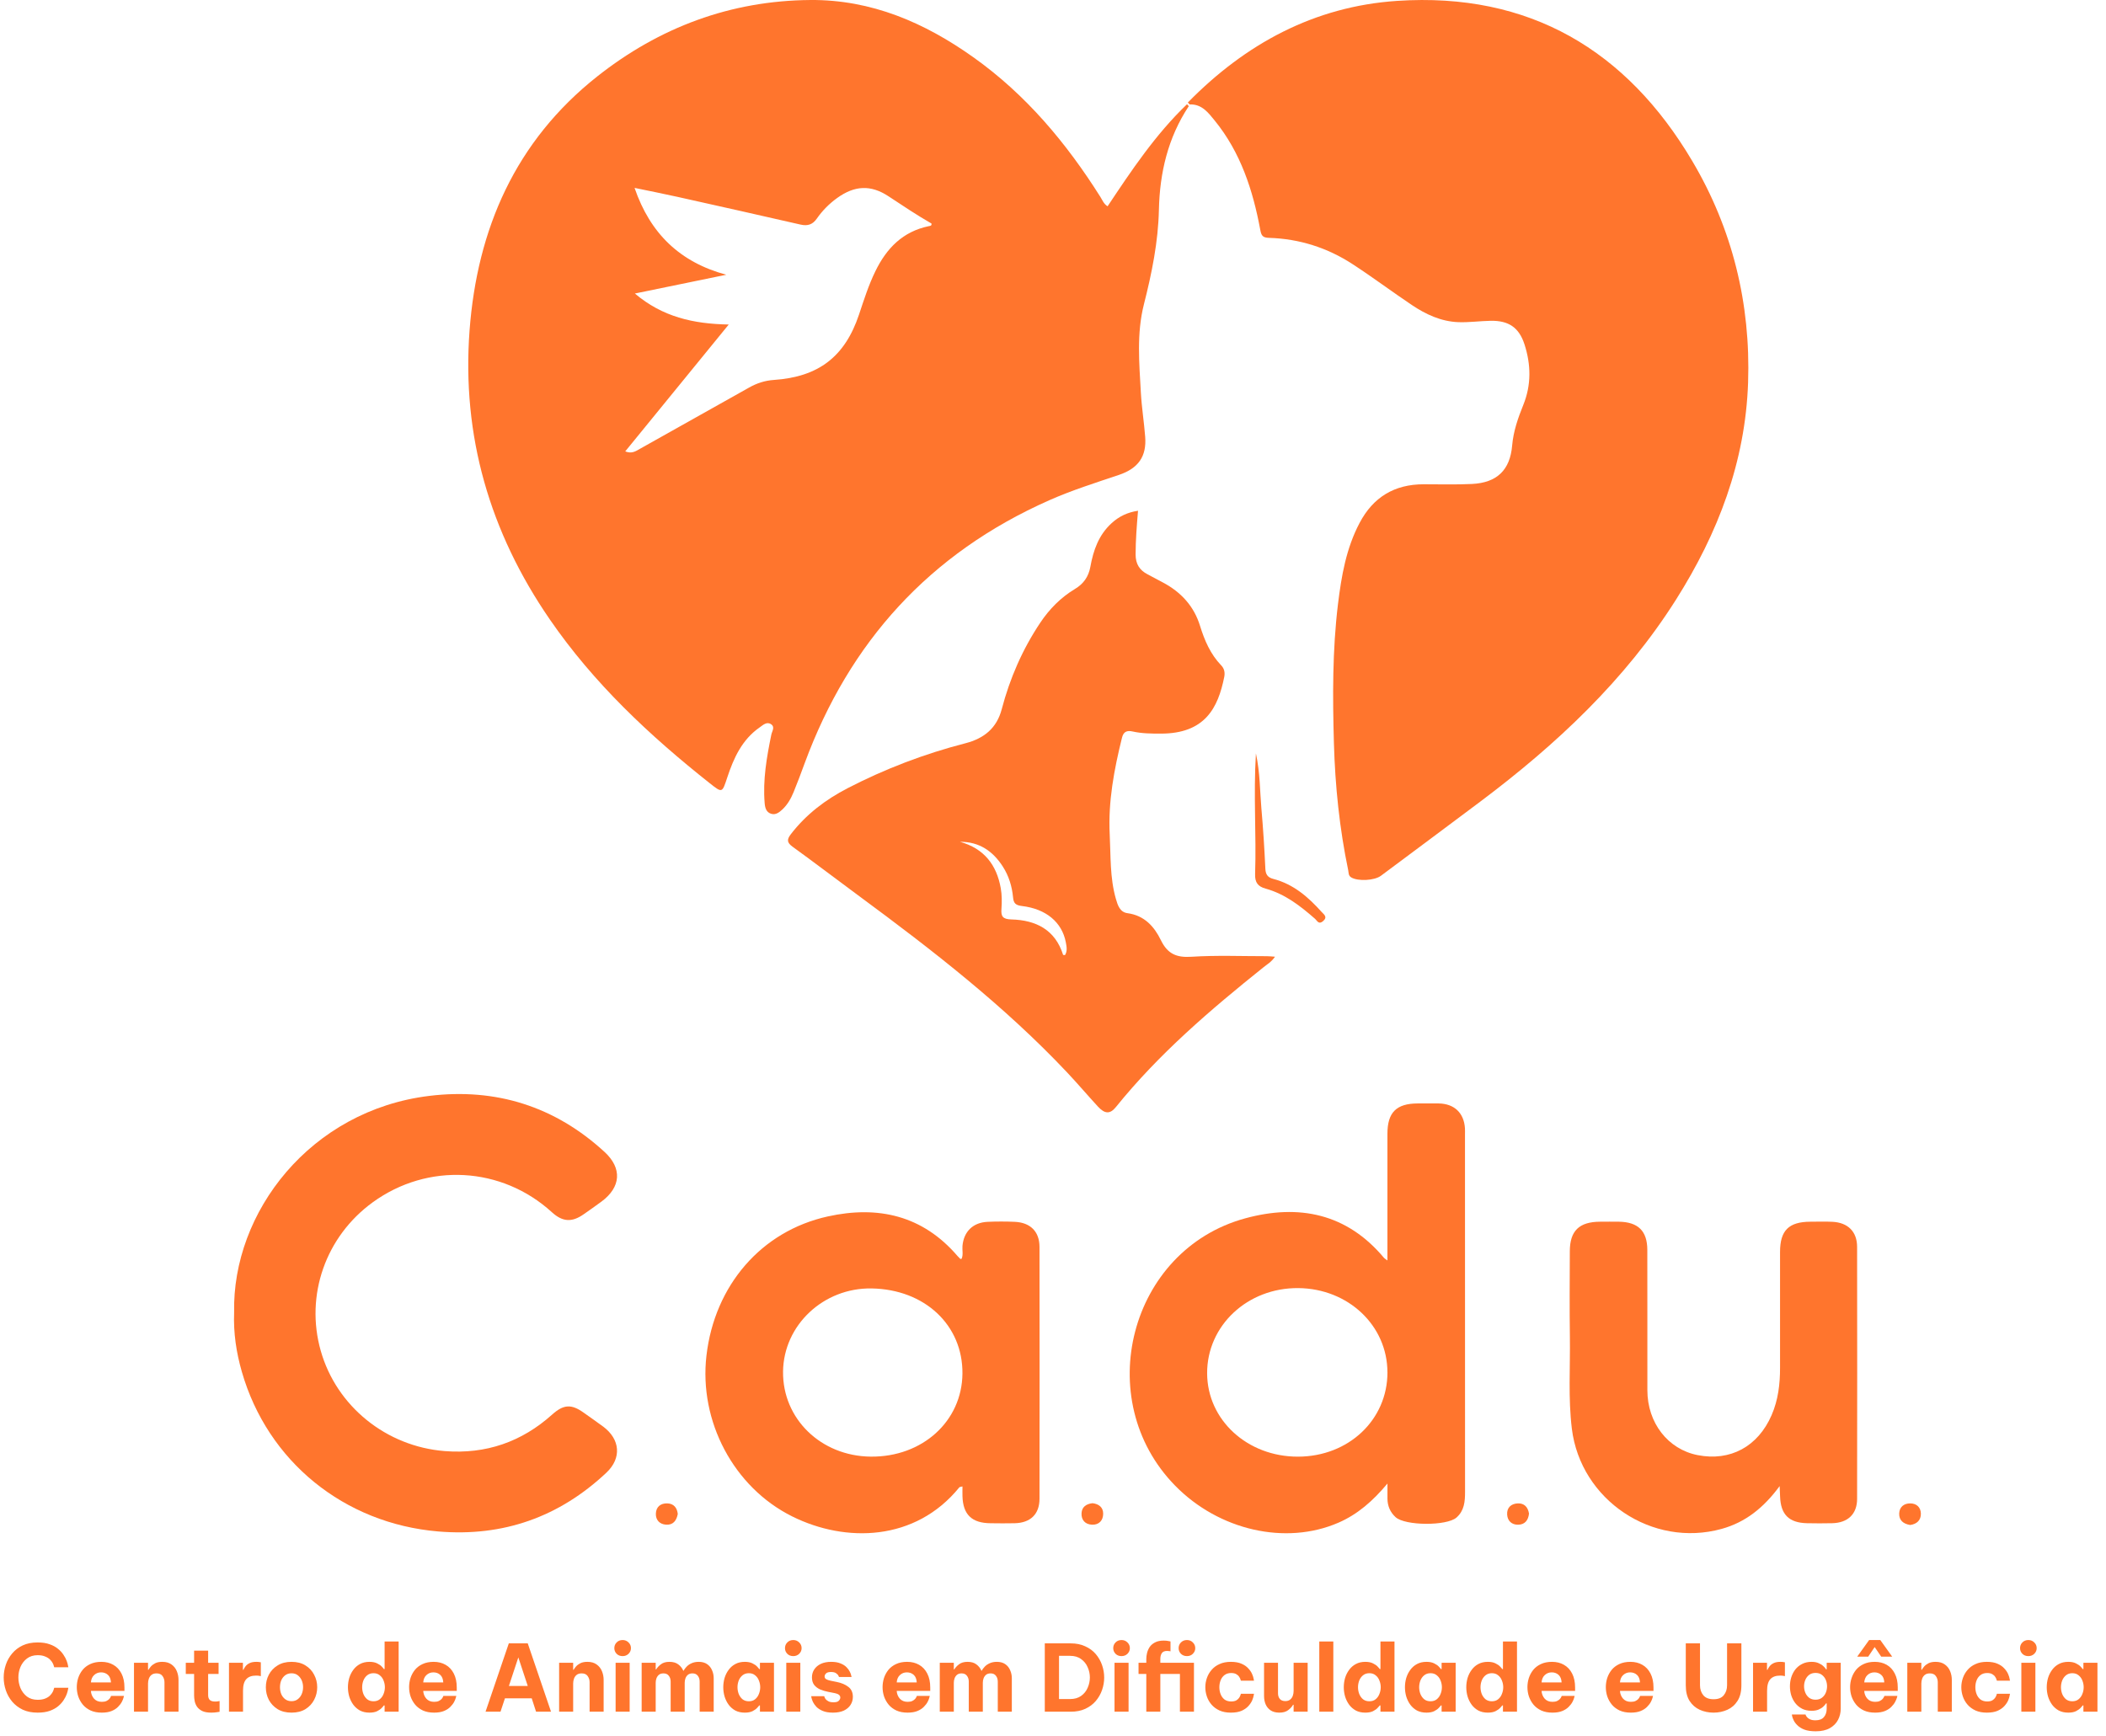 <svg width="342" height="282" viewBox="0 0 342 282" fill="none" xmlns="http://www.w3.org/2000/svg">
<path d="M193.054 17.236C189.666 22.352 188.331 28.058 188.199 34.075C188.082 39.301 187.046 44.377 185.766 49.418C184.562 54.158 185.004 58.969 185.268 63.759C185.4 66.152 185.786 68.534 185.969 70.927C186.218 74.096 184.897 76.058 181.683 77.139C177.884 78.416 174.064 79.622 170.398 81.244C150.936 89.864 137.914 104.301 130.672 123.958C130.093 125.53 129.514 127.102 128.874 128.653C128.447 129.69 127.894 130.676 127.056 131.462C126.553 131.932 125.979 132.388 125.248 132.172C124.425 131.932 124.237 131.186 124.176 130.435C123.861 126.666 124.506 122.982 125.258 119.313C125.375 118.747 125.898 118.081 125.217 117.621C124.511 117.145 123.897 117.766 123.384 118.121C120.494 120.119 119.143 123.122 118.097 126.286C117.269 128.794 117.299 128.819 115.263 127.207C105.446 119.438 96.395 110.938 89.285 100.601C79.524 86.42 74.973 70.767 76.253 53.667C77.487 37.219 83.678 22.932 97.005 12.4C107.056 4.461 118.615 0.096 131.611 0.001C141.535 -0.069 150.159 3.68 158.056 9.292C166.619 15.374 173.181 23.233 178.706 31.998C179.026 32.508 179.235 33.114 179.864 33.504C183.755 27.658 187.65 21.831 192.759 16.93C192.856 17.03 192.957 17.131 193.054 17.231V17.236ZM118.346 52.701C112.596 59.744 107.086 66.502 101.535 73.31C102.627 73.751 103.277 73.255 103.963 72.87C109.864 69.556 115.771 66.257 121.667 62.933C122.916 62.232 124.201 61.807 125.669 61.707C132.927 61.216 137.208 57.932 139.499 51.084C140.296 48.702 141.048 46.314 142.16 44.041C143.973 40.322 146.599 37.599 150.86 36.723C151.022 36.688 151.332 36.703 151.266 36.303C148.904 34.946 146.609 33.414 144.308 31.892C141.408 29.97 138.782 30.12 135.954 32.153C134.664 33.079 133.551 34.205 132.647 35.502C131.987 36.458 131.169 36.743 130.017 36.478C123.358 34.951 116.69 33.459 110.022 31.973C107.756 31.467 105.476 31.021 103.048 30.516C105.593 37.939 110.428 42.595 117.944 44.622C113.099 45.618 108.249 46.609 103.099 47.671C107.594 51.475 112.581 52.601 118.335 52.706L118.346 52.701Z" fill="#FF752D"/>
<path d="M192.901 16.646C202.226 7.135 213.409 1.038 226.893 0.142C248.366 -1.285 264.171 8.176 274.811 26.152C281.343 37.184 284.308 49.323 283.877 62.128C283.445 74.968 279.016 86.571 272.175 97.383C263.882 110.493 252.744 120.915 240.388 130.191C235.019 134.221 229.636 138.22 224.252 142.235C223.191 143.026 220.53 143.151 219.443 142.51C218.95 142.22 219.026 141.759 218.94 141.339C217.523 134.536 216.817 127.648 216.619 120.72C216.406 113.176 216.365 105.628 217.279 98.114C217.838 93.554 218.605 89.054 220.794 84.919C222.988 80.759 226.436 78.647 231.205 78.652C233.816 78.652 236.426 78.727 239.032 78.602C243.125 78.401 245.223 76.319 245.563 72.36C245.761 70.052 246.513 67.885 247.376 65.757C248.696 62.498 248.625 59.2 247.564 55.921C246.68 53.193 244.994 52.051 242.084 52.101C240.327 52.131 238.569 52.387 236.822 52.322C234.024 52.217 231.551 51.065 229.275 49.538C226.045 47.371 222.932 45.038 219.676 42.916C215.573 40.238 211.017 38.781 206.086 38.631C205.05 38.601 204.831 38.271 204.659 37.325C203.465 30.902 201.479 24.76 197.259 19.579C196.248 18.343 195.182 16.876 193.196 16.961C193.099 16.861 192.998 16.761 192.901 16.661V16.646Z" fill="#FF752D"/>
<path d="M184.806 82.961C184.603 85.384 184.42 87.712 184.415 90.049C184.415 91.591 185.045 92.597 186.37 93.283C187.223 93.723 188.066 94.179 188.909 94.634C191.825 96.196 193.897 98.469 194.872 101.627C195.603 104 196.563 106.243 198.325 108.075C198.833 108.6 198.945 109.261 198.808 109.952C197.797 114.983 195.684 119.148 188.503 119.148C186.969 119.148 185.441 119.138 183.937 118.802C183.018 118.597 182.454 118.812 182.205 119.808C180.926 124.974 179.94 130.175 180.21 135.526C180.387 139.02 180.225 142.549 181.21 145.978C181.515 147.045 181.87 148.146 183.099 148.311C185.852 148.681 187.452 150.498 188.513 152.681C189.59 154.899 191.017 155.549 193.475 155.389C197.543 155.124 201.637 155.299 205.72 155.294C206.091 155.294 206.467 155.339 207.051 155.379C206.482 156.225 205.796 156.6 205.207 157.076C196.568 163.989 188.178 171.162 181.215 179.797C180.27 180.968 179.417 180.938 178.28 179.702C176.604 177.88 175.004 175.993 173.308 174.191C163.15 163.413 151.484 154.358 139.58 145.578C135.948 142.9 132.363 140.162 128.706 137.514C127.792 136.853 127.761 136.357 128.411 135.506C130.89 132.273 134.049 129.87 137.655 128.008C143.739 124.864 150.113 122.431 156.756 120.719C159.818 119.928 161.865 118.262 162.678 115.168C163.993 110.167 166.04 105.462 168.93 101.137C170.413 98.919 172.261 97.037 174.572 95.651C175.964 94.815 176.771 93.663 177.066 92.061C177.548 89.388 178.412 86.881 180.535 84.953C181.738 83.862 183.094 83.206 184.816 82.951L184.806 82.961ZM155.898 136.718C159.823 137.809 161.845 140.477 162.515 144.246C162.708 145.333 162.713 146.474 162.632 147.58C162.536 148.817 162.805 149.287 164.237 149.327C168.239 149.432 171.352 150.999 172.637 155.069C172.647 155.109 172.82 155.099 172.947 155.119C173.363 154.448 173.211 153.727 173.079 153.026C172.459 149.793 169.89 147.61 165.948 147.145C164.933 147.024 164.603 146.694 164.516 145.763C164.349 143.966 163.826 142.249 162.84 140.722C161.235 138.229 159.021 136.703 155.908 136.718H155.898Z" fill="#FF752D"/>
<path d="M225.309 204.716V202.929C225.309 196.666 225.309 190.399 225.309 184.137C225.309 180.668 226.761 179.221 230.225 179.211C231.358 179.211 232.495 179.196 233.628 179.211C236.167 179.251 237.742 180.748 237.899 183.256C237.919 183.591 237.904 183.927 237.904 184.262C237.904 203.614 237.904 222.967 237.914 242.314C237.914 243.865 237.797 245.342 236.528 246.463C234.953 247.85 228.188 247.815 226.639 246.408C225.761 245.607 225.329 244.601 225.314 243.425C225.304 242.719 225.314 242.018 225.314 240.942C222.937 243.785 220.464 245.948 217.356 247.299C208.808 251.014 197.96 248.556 190.845 241.298C177.132 227.317 183.424 203.009 202.19 197.878C210.916 195.49 218.722 197.072 224.755 204.295C224.847 204.405 224.989 204.475 225.309 204.711V204.716ZM225.309 222.866C225.294 215.283 218.95 209.286 210.855 209.201C202.602 209.116 195.994 215.288 196.03 223.052C196.06 230.63 202.571 236.597 210.794 236.577C219.006 236.557 225.324 230.59 225.314 222.866H225.309Z" fill="#FF752D"/>
<path d="M38.02 213.195C37.665 196.852 50.428 180.333 69.701 177.985C80.534 176.663 90.128 179.692 98.173 187.085C101.073 189.748 100.839 192.817 97.67 195.155C96.715 195.86 95.745 196.541 94.775 197.217C92.86 198.559 91.347 198.453 89.615 196.872C81.464 189.443 69.473 188.777 60.539 195.26C52.876 200.821 49.529 210.377 52.088 219.387C54.643 228.388 62.713 234.92 72.21 235.671C78.909 236.202 84.719 234.179 89.671 229.734C91.515 228.082 92.784 227.997 94.78 229.429C95.837 230.185 96.908 230.916 97.949 231.692C100.717 233.749 100.981 236.812 98.483 239.17C90.839 246.368 81.713 249.617 71.169 248.726C55.847 247.435 43.444 237.303 39.275 222.796C38.371 219.663 37.893 216.464 38.02 213.195Z" fill="#FF752D"/>
<path d="M156.157 204.44C156.456 203.77 156.238 203.044 156.299 202.348C156.507 200.025 158 198.544 160.377 198.438C161.85 198.373 163.328 198.373 164.801 198.438C167.33 198.554 168.803 200.025 168.808 202.498C168.828 216.139 168.828 229.779 168.808 243.42C168.808 245.928 167.33 247.334 164.77 247.389C163.465 247.42 162.16 247.405 160.855 247.389C157.817 247.369 156.385 245.988 156.299 242.999C156.284 242.499 156.299 242.003 156.299 241.413C156.05 241.483 155.862 241.478 155.786 241.563C148.661 250.348 137.33 250.603 128.64 246.278C119.153 241.558 113.48 230.836 114.724 220.153C116.05 208.76 123.627 199.945 134.425 197.562C142.612 195.755 149.849 197.417 155.481 203.975C155.629 204.145 155.786 204.305 155.949 204.46C155.974 204.485 156.055 204.45 156.157 204.44ZM156.294 223.077C156.36 215.208 150.164 209.401 141.55 209.256C133.739 209.121 127.254 215.208 127.162 222.751C127.071 230.425 133.313 236.487 141.393 236.572C149.783 236.662 156.228 230.826 156.294 223.077Z" fill="#FF752D"/>
<path d="M289.001 241.358C286.401 244.887 283.445 247.239 279.59 248.306C268.321 251.429 256.685 243.625 255.258 232.042C254.649 227.076 255.009 222.101 254.938 217.13C254.872 212.49 254.913 207.849 254.928 203.204C254.938 199.89 256.457 198.433 259.844 198.418C260.865 198.413 261.886 198.403 262.907 198.418C266.005 198.468 267.503 199.915 267.513 202.974C267.533 210.577 267.513 218.181 267.523 225.79C267.523 231.086 270.86 235.381 275.69 236.327C280.997 237.368 285.492 234.93 287.701 229.824C288.768 227.362 289.072 224.774 289.067 222.121C289.057 215.858 289.062 209.596 289.067 203.334C289.067 199.835 290.484 198.433 293.999 198.418C295.192 198.418 296.386 198.373 297.574 198.433C300.093 198.559 301.576 200.035 301.581 202.498C301.602 216.144 301.602 229.784 301.581 243.43C301.581 245.908 300.073 247.33 297.523 247.385C296.162 247.415 294.801 247.415 293.44 247.385C290.489 247.314 289.164 245.963 289.072 243.005C289.062 242.619 289.037 242.229 289.001 241.358Z" fill="#FF752D"/>
<path d="M203.953 122.356C204.643 125.595 204.593 128.438 204.836 131.246C205.126 134.525 205.334 137.814 205.486 141.103C205.532 142.054 205.893 142.514 206.776 142.745C210.042 143.591 212.444 145.683 214.608 148.096C214.979 148.511 215.649 148.912 214.862 149.597C214.141 150.223 213.907 149.532 213.526 149.202C211.144 147.12 208.666 145.187 205.522 144.321C204.273 143.976 203.77 143.325 203.821 141.934C204.039 135.571 203.536 129.204 203.953 122.356Z" fill="#FF752D"/>
<path d="M110.067 245.888C109.859 246.989 109.29 247.71 108.142 247.62C107.116 247.545 106.476 246.864 106.507 245.843C106.537 244.721 107.289 244.121 108.396 244.166C109.447 244.211 109.96 244.917 110.067 245.883V245.888Z" fill="#FF752D"/>
<path d="M177.421 244.136C178.463 244.261 179.153 244.817 179.148 245.848C179.143 246.924 178.488 247.665 177.35 247.625C176.238 247.585 175.578 246.874 175.634 245.768C175.684 244.726 176.421 244.241 177.426 244.136H177.421Z" fill="#FF752D"/>
<path d="M248.3 245.808C248.194 246.859 247.665 247.615 246.528 247.63C245.497 247.645 244.816 247.009 244.75 245.993C244.679 244.862 245.385 244.211 246.487 244.166C247.533 244.126 248.123 244.767 248.295 245.803L248.3 245.808Z" fill="#FF752D"/>
<path d="M310.205 247.675C309.073 247.495 308.372 246.904 308.417 245.793C308.458 244.752 309.174 244.171 310.195 244.166C311.241 244.166 311.917 244.797 311.937 245.823C311.957 246.914 311.267 247.525 310.205 247.675Z" fill="#FF752D"/>
<path d="M6.105 278.15C5.185 278.15 4.38 277.99 3.69 277.67C3.01 277.34 2.44 276.905 1.98 276.365C1.52 275.815 1.175 275.2 0.945 274.52C0.715 273.84 0.6 273.145 0.6 272.435C0.6 271.735 0.715 271.045 0.945 270.365C1.175 269.685 1.52 269.075 1.98 268.535C2.44 267.985 3.01 267.55 3.69 267.23C4.38 266.91 5.185 266.75 6.105 266.75C6.875 266.75 7.53 266.85 8.07 267.05C8.62 267.24 9.075 267.49 9.435 267.8C9.805 268.1 10.1 268.425 10.32 268.775C10.55 269.115 10.72 269.44 10.83 269.75C10.94 270.05 11.01 270.3 11.04 270.5C11.08 270.69 11.1 270.785 11.1 270.785H8.805C8.805 270.785 8.785 270.72 8.745 270.59C8.715 270.45 8.65 270.285 8.55 270.095C8.45 269.895 8.3 269.7 8.1 269.51C7.91 269.32 7.65 269.16 7.32 269.03C7 268.89 6.6 268.82 6.12 268.82C5.43 268.82 4.85 269 4.38 269.36C3.92 269.71 3.57 270.16 3.33 270.71C3.1 271.26 2.985 271.835 2.985 272.435C2.985 273.035 3.1 273.615 3.33 274.175C3.57 274.725 3.92 275.18 4.38 275.54C4.85 275.89 5.43 276.065 6.12 276.065C6.6 276.065 7 276 7.32 275.87C7.65 275.74 7.91 275.58 8.1 275.39C8.3 275.19 8.45 274.995 8.55 274.805C8.65 274.605 8.715 274.44 8.745 274.31C8.785 274.18 8.805 274.115 8.805 274.115H11.1C11.1 274.115 11.08 274.215 11.04 274.415C11.01 274.605 10.94 274.855 10.83 275.165C10.72 275.465 10.55 275.79 10.32 276.14C10.1 276.48 9.805 276.805 9.435 277.115C9.075 277.415 8.62 277.665 8.07 277.865C7.53 278.055 6.875 278.15 6.105 278.15ZM16.534 278.15C15.834 278.15 15.229 278.035 14.719 277.805C14.209 277.565 13.789 277.25 13.459 276.86C13.129 276.46 12.879 276.015 12.709 275.525C12.549 275.035 12.469 274.53 12.469 274.01C12.469 273.51 12.544 273.02 12.694 272.54C12.854 272.05 13.094 271.605 13.414 271.205C13.744 270.805 14.159 270.49 14.659 270.26C15.169 270.02 15.769 269.9 16.459 269.9C17.189 269.9 17.834 270.06 18.394 270.38C18.964 270.7 19.409 271.175 19.729 271.805C20.049 272.425 20.209 273.18 20.209 274.07V274.625H14.764C14.794 275.105 14.959 275.52 15.259 275.87C15.569 276.22 15.994 276.395 16.534 276.395C16.844 276.395 17.094 276.35 17.284 276.26C17.484 276.16 17.639 276.05 17.749 275.93C17.859 275.8 17.934 275.685 17.974 275.585C18.014 275.485 18.034 275.435 18.034 275.435H20.134C20.134 275.435 20.109 275.53 20.059 275.72C20.019 275.9 19.929 276.125 19.789 276.395C19.649 276.665 19.444 276.935 19.174 277.205C18.914 277.475 18.569 277.7 18.139 277.88C17.709 278.06 17.174 278.15 16.534 278.15ZM14.764 273.245H18.019C17.989 272.695 17.824 272.285 17.524 272.015C17.224 271.745 16.854 271.61 16.414 271.61C15.974 271.61 15.599 271.755 15.289 272.045C14.979 272.325 14.804 272.725 14.764 273.245ZM21.759 278V270.05H24.039V271.19H24.114C24.204 271.03 24.334 270.85 24.504 270.65C24.684 270.45 24.919 270.275 25.209 270.125C25.509 269.975 25.889 269.9 26.349 269.9C26.969 269.9 27.474 270.045 27.864 270.335C28.254 270.615 28.539 270.98 28.719 271.43C28.899 271.87 28.989 272.335 28.989 272.825V278H26.709V273.215C26.709 272.835 26.604 272.5 26.394 272.21C26.194 271.92 25.869 271.775 25.419 271.775C25.079 271.775 24.809 271.855 24.609 272.015C24.409 272.175 24.264 272.38 24.174 272.63C24.084 272.88 24.039 273.145 24.039 273.425V278H21.759ZM34.311 278.15C33.691 278.15 33.196 278.06 32.826 277.88C32.456 277.69 32.176 277.455 31.986 277.175C31.796 276.885 31.671 276.58 31.611 276.26C31.551 275.94 31.521 275.645 31.521 275.375V271.865H30.171V270.05H31.521V268.085H33.801V270.05H35.496V271.865H33.801V275.315C33.801 275.645 33.886 275.9 34.056 276.08C34.236 276.26 34.531 276.35 34.941 276.35C35.121 276.35 35.286 276.335 35.436 276.305C35.586 276.275 35.661 276.26 35.661 276.26V278.015C35.661 278.015 35.526 278.035 35.256 278.075C34.986 278.125 34.671 278.15 34.311 278.15ZM37.184 278V270.05H39.449V271.205H39.523C39.614 270.995 39.739 270.79 39.898 270.59C40.059 270.39 40.279 270.225 40.559 270.095C40.839 269.965 41.199 269.9 41.639 269.9C41.858 269.9 42.033 269.915 42.163 269.945C42.294 269.965 42.358 269.975 42.358 269.975V272.225C42.358 272.225 42.283 272.21 42.133 272.18C41.993 272.15 41.809 272.135 41.578 272.135C40.868 272.135 40.339 272.33 39.989 272.72C39.639 273.1 39.464 273.725 39.464 274.595V278H37.184ZM47.342 278.15C46.452 278.15 45.697 277.96 45.077 277.58C44.457 277.19 43.982 276.685 43.652 276.065C43.332 275.435 43.172 274.755 43.172 274.025C43.172 273.295 43.332 272.62 43.652 272C43.982 271.37 44.457 270.865 45.077 270.485C45.697 270.095 46.452 269.9 47.342 269.9C48.232 269.9 48.987 270.095 49.607 270.485C50.227 270.865 50.697 271.37 51.017 272C51.347 272.62 51.512 273.295 51.512 274.025C51.512 274.755 51.347 275.435 51.017 276.065C50.697 276.685 50.227 277.19 49.607 277.58C48.987 277.96 48.232 278.15 47.342 278.15ZM47.342 276.29C47.742 276.29 48.077 276.185 48.347 275.975C48.627 275.765 48.842 275.49 48.992 275.15C49.142 274.8 49.217 274.425 49.217 274.025C49.217 273.615 49.142 273.24 48.992 272.9C48.842 272.56 48.627 272.285 48.347 272.075C48.077 271.865 47.742 271.76 47.342 271.76C46.942 271.76 46.602 271.865 46.322 272.075C46.042 272.285 45.827 272.56 45.677 272.9C45.537 273.24 45.467 273.615 45.467 274.025C45.467 274.425 45.537 274.8 45.677 275.15C45.827 275.49 46.042 275.765 46.322 275.975C46.602 276.185 46.942 276.29 47.342 276.29ZM59.997 278.15C59.407 278.15 58.892 278.035 58.452 277.805C58.022 277.565 57.662 277.25 57.372 276.86C57.082 276.46 56.862 276.015 56.712 275.525C56.572 275.035 56.502 274.535 56.502 274.025C56.502 273.515 56.572 273.015 56.712 272.525C56.862 272.035 57.082 271.595 57.372 271.205C57.662 270.805 58.022 270.49 58.452 270.26C58.892 270.02 59.407 269.9 59.997 269.9C60.507 269.9 60.927 269.985 61.257 270.155C61.587 270.315 61.837 270.49 62.007 270.68C62.187 270.87 62.297 271 62.337 271.07H62.457V266.6H64.737V278H62.457V276.98H62.337C62.297 277.05 62.187 277.18 62.007 277.37C61.837 277.56 61.587 277.74 61.257 277.91C60.927 278.07 60.507 278.15 59.997 278.15ZM60.657 276.305C61.067 276.305 61.407 276.195 61.677 275.975C61.957 275.745 62.162 275.455 62.292 275.105C62.432 274.755 62.502 274.395 62.502 274.025C62.502 273.655 62.432 273.295 62.292 272.945C62.162 272.595 61.957 272.31 61.677 272.09C61.407 271.86 61.067 271.745 60.657 271.745C60.247 271.745 59.902 271.86 59.622 272.09C59.352 272.31 59.147 272.595 59.007 272.945C58.877 273.295 58.812 273.655 58.812 274.025C58.812 274.395 58.877 274.755 59.007 275.105C59.147 275.455 59.352 275.745 59.622 275.975C59.902 276.195 60.247 276.305 60.657 276.305ZM70.499 278.15C69.799 278.15 69.194 278.035 68.684 277.805C68.174 277.565 67.754 277.25 67.424 276.86C67.094 276.46 66.844 276.015 66.674 275.525C66.514 275.035 66.434 274.53 66.434 274.01C66.434 273.51 66.509 273.02 66.659 272.54C66.819 272.05 67.059 271.605 67.379 271.205C67.709 270.805 68.124 270.49 68.624 270.26C69.134 270.02 69.734 269.9 70.424 269.9C71.154 269.9 71.799 270.06 72.359 270.38C72.929 270.7 73.374 271.175 73.694 271.805C74.014 272.425 74.174 273.18 74.174 274.07V274.625H68.729C68.759 275.105 68.924 275.52 69.224 275.87C69.534 276.22 69.959 276.395 70.499 276.395C70.809 276.395 71.059 276.35 71.249 276.26C71.449 276.16 71.604 276.05 71.714 275.93C71.824 275.8 71.899 275.685 71.939 275.585C71.979 275.485 71.999 275.435 71.999 275.435H74.099C74.099 275.435 74.074 275.53 74.024 275.72C73.984 275.9 73.894 276.125 73.754 276.395C73.614 276.665 73.409 276.935 73.139 277.205C72.879 277.475 72.534 277.7 72.104 277.88C71.674 278.06 71.139 278.15 70.499 278.15ZM68.729 273.245H71.984C71.954 272.695 71.789 272.285 71.489 272.015C71.189 271.745 70.819 271.61 70.379 271.61C69.939 271.61 69.564 271.755 69.254 272.045C68.944 272.325 68.769 272.725 68.729 273.245ZM78.848 278L82.628 266.9H85.703L89.483 278H87.053L86.348 275.825H81.998L81.278 278H78.848ZM82.643 273.815H85.703L84.173 269.18L82.643 273.815ZM90.797 278V270.05H93.077V271.19H93.152C93.242 271.03 93.372 270.85 93.542 270.65C93.722 270.45 93.957 270.275 94.247 270.125C94.547 269.975 94.927 269.9 95.387 269.9C96.007 269.9 96.512 270.045 96.902 270.335C97.292 270.615 97.577 270.98 97.757 271.43C97.937 271.87 98.027 272.335 98.027 272.825V278H95.747V273.215C95.747 272.835 95.642 272.5 95.432 272.21C95.232 271.92 94.907 271.775 94.457 271.775C94.117 271.775 93.847 271.855 93.647 272.015C93.447 272.175 93.302 272.38 93.212 272.63C93.122 272.88 93.077 273.145 93.077 273.425V278H90.797ZM101.112 268.97C100.712 268.97 100.387 268.845 100.137 268.595C99.887 268.335 99.762 268.03 99.762 267.68C99.762 267.31 99.887 267 100.137 266.75C100.387 266.49 100.712 266.36 101.112 266.36C101.492 266.36 101.812 266.49 102.072 266.75C102.332 267 102.462 267.31 102.462 267.68C102.462 268.03 102.332 268.335 102.072 268.595C101.812 268.845 101.492 268.97 101.112 268.97ZM99.972 278V270.05H102.252V278H99.972ZM104.2 278V270.05H106.48V271.13H106.555C106.725 270.84 106.98 270.565 107.32 270.305C107.66 270.035 108.125 269.9 108.715 269.9C109.315 269.9 109.795 270.04 110.155 270.32C110.525 270.6 110.795 270.945 110.965 271.355H110.995C111.125 271.125 111.295 270.9 111.505 270.68C111.725 270.45 111.995 270.265 112.315 270.125C112.645 269.975 113.03 269.9 113.47 269.9C114.02 269.9 114.475 270.025 114.835 270.275C115.195 270.525 115.46 270.855 115.63 271.265C115.81 271.665 115.9 272.095 115.9 272.555V278H113.62V273.125C113.62 272.735 113.52 272.415 113.32 272.165C113.13 271.905 112.84 271.775 112.45 271.775C112.15 271.775 111.905 271.85 111.715 272C111.535 272.15 111.4 272.345 111.31 272.585C111.23 272.815 111.19 273.055 111.19 273.305V278H108.91V273.125C108.91 272.735 108.81 272.415 108.61 272.165C108.42 271.905 108.13 271.775 107.74 271.775C107.44 271.775 107.195 271.85 107.005 272C106.825 272.15 106.69 272.345 106.6 272.585C106.52 272.815 106.48 273.055 106.48 273.305V278H104.2ZM120.949 269.9C121.459 269.9 121.879 269.985 122.209 270.155C122.539 270.315 122.789 270.49 122.959 270.68C123.139 270.87 123.249 271 123.289 271.07H123.409V270.05H125.689V278H123.409V276.98H123.289C123.249 277.05 123.139 277.18 122.959 277.37C122.789 277.56 122.539 277.74 122.209 277.91C121.879 278.07 121.459 278.15 120.949 278.15C120.359 278.15 119.844 278.035 119.404 277.805C118.974 277.565 118.614 277.25 118.324 276.86C118.034 276.46 117.814 276.015 117.664 275.525C117.524 275.035 117.454 274.535 117.454 274.025C117.454 273.515 117.524 273.015 117.664 272.525C117.814 272.035 118.034 271.595 118.324 271.205C118.614 270.805 118.974 270.49 119.404 270.26C119.844 270.02 120.359 269.9 120.949 269.9ZM121.609 271.745C121.199 271.745 120.854 271.86 120.574 272.09C120.304 272.31 120.099 272.595 119.959 272.945C119.829 273.295 119.764 273.655 119.764 274.025C119.764 274.395 119.829 274.755 119.959 275.105C120.099 275.455 120.304 275.745 120.574 275.975C120.854 276.195 121.199 276.305 121.609 276.305C122.019 276.305 122.359 276.195 122.629 275.975C122.909 275.745 123.114 275.455 123.244 275.105C123.384 274.755 123.454 274.395 123.454 274.025C123.454 273.655 123.384 273.295 123.244 272.945C123.114 272.595 122.909 272.31 122.629 272.09C122.359 271.86 122.019 271.745 121.609 271.745ZM128.826 268.97C128.426 268.97 128.101 268.845 127.851 268.595C127.601 268.335 127.476 268.03 127.476 267.68C127.476 267.31 127.601 267 127.851 266.75C128.101 266.49 128.426 266.36 128.826 266.36C129.206 266.36 129.526 266.49 129.786 266.75C130.046 267 130.176 267.31 130.176 267.68C130.176 268.03 130.046 268.335 129.786 268.595C129.526 268.845 129.206 268.97 128.826 268.97ZM127.686 278V270.05H129.966V278H127.686ZM135.26 278.15C134.6 278.15 134.055 278.06 133.625 277.88C133.195 277.7 132.85 277.48 132.59 277.22C132.34 276.95 132.15 276.685 132.02 276.425C131.9 276.155 131.82 275.93 131.78 275.75C131.75 275.57 131.735 275.48 131.735 275.48H133.85C133.85 275.48 133.865 275.53 133.895 275.63C133.925 275.73 133.99 275.845 134.09 275.975C134.2 276.105 134.355 276.22 134.555 276.32C134.755 276.42 135.025 276.47 135.365 276.47C135.785 276.47 136.07 276.385 136.22 276.215C136.38 276.045 136.46 275.875 136.46 275.705C136.46 275.345 136.165 275.105 135.575 274.985L134.495 274.775C134.035 274.685 133.6 274.555 133.19 274.385C132.79 274.205 132.465 273.96 132.215 273.65C131.975 273.33 131.855 272.92 131.855 272.42C131.855 271.94 131.98 271.51 132.23 271.13C132.48 270.75 132.835 270.45 133.295 270.23C133.765 270.01 134.325 269.9 134.975 269.9C135.585 269.9 136.09 269.985 136.49 270.155C136.9 270.315 137.225 270.52 137.465 270.77C137.705 271.01 137.885 271.255 138.005 271.505C138.125 271.745 138.2 271.95 138.23 272.12C138.27 272.28 138.29 272.36 138.29 272.36H136.25C136.25 272.36 136.22 272.295 136.16 272.165C136.1 272.025 135.975 271.89 135.785 271.76C135.605 271.62 135.325 271.55 134.945 271.55C134.555 271.55 134.285 271.63 134.135 271.79C133.985 271.94 133.91 272.1 133.91 272.27C133.91 272.47 133.995 272.62 134.165 272.72C134.345 272.82 134.575 272.9 134.855 272.96L135.89 273.17C136.65 273.32 137.275 273.585 137.765 273.965C138.255 274.335 138.5 274.875 138.5 275.585C138.5 276.065 138.375 276.5 138.125 276.89C137.875 277.28 137.51 277.59 137.03 277.82C136.55 278.04 135.96 278.15 135.26 278.15ZM147.389 278.15C146.689 278.15 146.084 278.035 145.574 277.805C145.064 277.565 144.644 277.25 144.314 276.86C143.984 276.46 143.734 276.015 143.564 275.525C143.404 275.035 143.324 274.53 143.324 274.01C143.324 273.51 143.399 273.02 143.549 272.54C143.709 272.05 143.949 271.605 144.269 271.205C144.599 270.805 145.014 270.49 145.514 270.26C146.024 270.02 146.624 269.9 147.314 269.9C148.044 269.9 148.689 270.06 149.249 270.38C149.819 270.7 150.264 271.175 150.584 271.805C150.904 272.425 151.064 273.18 151.064 274.07V274.625H145.619C145.649 275.105 145.814 275.52 146.114 275.87C146.424 276.22 146.849 276.395 147.389 276.395C147.699 276.395 147.949 276.35 148.139 276.26C148.339 276.16 148.494 276.05 148.604 275.93C148.714 275.8 148.789 275.685 148.829 275.585C148.869 275.485 148.889 275.435 148.889 275.435H150.989C150.989 275.435 150.964 275.53 150.914 275.72C150.874 275.9 150.784 276.125 150.644 276.395C150.504 276.665 150.299 276.935 150.029 277.205C149.769 277.475 149.424 277.7 148.994 277.88C148.564 278.06 148.029 278.15 147.389 278.15ZM145.619 273.245H148.874C148.844 272.695 148.679 272.285 148.379 272.015C148.079 271.745 147.709 271.61 147.269 271.61C146.829 271.61 146.454 271.755 146.144 272.045C145.834 272.325 145.659 272.725 145.619 273.245ZM152.613 278V270.05H154.893V271.13H154.968C155.138 270.84 155.393 270.565 155.733 270.305C156.073 270.035 156.538 269.9 157.128 269.9C157.728 269.9 158.208 270.04 158.568 270.32C158.938 270.6 159.208 270.945 159.378 271.355H159.408C159.538 271.125 159.708 270.9 159.918 270.68C160.138 270.45 160.408 270.265 160.728 270.125C161.058 269.975 161.443 269.9 161.883 269.9C162.433 269.9 162.888 270.025 163.248 270.275C163.608 270.525 163.873 270.855 164.043 271.265C164.223 271.665 164.313 272.095 164.313 272.555V278H162.033V273.125C162.033 272.735 161.933 272.415 161.733 272.165C161.543 271.905 161.253 271.775 160.863 271.775C160.563 271.775 160.318 271.85 160.128 272C159.948 272.15 159.813 272.345 159.723 272.585C159.643 272.815 159.603 273.055 159.603 273.305V278H157.323V273.125C157.323 272.735 157.223 272.415 157.023 272.165C156.833 271.905 156.543 271.775 156.153 271.775C155.853 271.775 155.608 271.85 155.418 272C155.238 272.15 155.103 272.345 155.013 272.585C154.933 272.815 154.893 273.055 154.893 273.305V278H152.613ZM169.667 278V266.9H173.867C174.767 266.9 175.557 267.06 176.237 267.38C176.927 267.69 177.497 268.11 177.947 268.64C178.397 269.17 178.737 269.765 178.967 270.425C179.197 271.085 179.312 271.76 179.312 272.45C179.312 273.14 179.197 273.815 178.967 274.475C178.737 275.135 178.397 275.73 177.947 276.26C177.497 276.79 176.927 277.215 176.237 277.535C175.557 277.845 174.767 278 173.867 278H169.667ZM173.762 268.925H171.977V275.945H173.762C174.492 275.945 175.092 275.775 175.562 275.435C176.042 275.095 176.397 274.655 176.627 274.115C176.867 273.575 176.987 273.015 176.987 272.435C176.987 271.855 176.867 271.3 176.627 270.77C176.397 270.23 176.042 269.79 175.562 269.45C175.092 269.1 174.492 268.925 173.762 268.925ZM182.132 268.97C181.732 268.97 181.407 268.845 181.157 268.595C180.907 268.335 180.782 268.03 180.782 267.68C180.782 267.31 180.907 267 181.157 266.75C181.407 266.49 181.732 266.36 182.132 266.36C182.512 266.36 182.832 266.49 183.092 266.75C183.352 267 183.482 267.31 183.482 267.68C183.482 268.03 183.352 268.335 183.092 268.595C182.832 268.845 182.512 268.97 182.132 268.97ZM180.992 278V270.05H183.272V278H180.992ZM192.751 268.97C192.361 268.97 192.036 268.845 191.776 268.595C191.526 268.335 191.401 268.03 191.401 267.68C191.401 267.31 191.526 267 191.776 266.75C192.036 266.49 192.361 266.36 192.751 266.36C193.141 266.36 193.461 266.49 193.711 266.75C193.971 267 194.101 267.31 194.101 267.68C194.101 268.03 193.971 268.335 193.711 268.595C193.461 268.845 193.141 268.97 192.751 268.97ZM186.151 278V271.865H184.891V270.05H186.151V269.42C186.151 269.13 186.191 268.815 186.271 268.475C186.351 268.135 186.491 267.81 186.691 267.5C186.901 267.19 187.191 266.94 187.561 266.75C187.931 266.55 188.406 266.45 188.986 266.45C189.306 266.45 189.566 266.475 189.766 266.525C189.976 266.565 190.081 266.585 190.081 266.585V268.19C190.081 268.19 190.021 268.18 189.901 268.16C189.781 268.14 189.656 268.13 189.526 268.13C189.116 268.13 188.831 268.25 188.671 268.49C188.511 268.73 188.431 269.04 188.431 269.42V270.05H193.891V278H191.611V271.865H188.431V278H186.151ZM199.876 278.15C199.176 278.15 198.566 278.035 198.046 277.805C197.526 277.565 197.096 277.25 196.756 276.86C196.416 276.47 196.161 276.03 195.991 275.54C195.821 275.04 195.736 274.535 195.736 274.025C195.736 273.515 195.821 273.015 195.991 272.525C196.161 272.035 196.416 271.595 196.756 271.205C197.096 270.805 197.526 270.49 198.046 270.26C198.566 270.02 199.176 269.9 199.876 269.9C200.586 269.9 201.171 270.005 201.631 270.215C202.091 270.415 202.456 270.67 202.726 270.98C203.006 271.28 203.211 271.585 203.341 271.895C203.471 272.195 203.551 272.45 203.581 272.66C203.621 272.86 203.641 272.96 203.641 272.96H201.511C201.511 272.96 201.491 272.9 201.451 272.78C201.421 272.65 201.351 272.505 201.241 272.345C201.141 272.175 200.986 272.03 200.776 271.91C200.566 271.78 200.286 271.715 199.936 271.715C199.506 271.715 199.146 271.825 198.856 272.045C198.576 272.255 198.366 272.535 198.226 272.885C198.086 273.235 198.016 273.615 198.016 274.025C198.016 274.435 198.086 274.815 198.226 275.165C198.366 275.515 198.576 275.8 198.856 276.02C199.146 276.23 199.506 276.335 199.936 276.335C200.286 276.335 200.566 276.275 200.776 276.155C200.986 276.025 201.141 275.88 201.241 275.72C201.351 275.55 201.421 275.405 201.451 275.285C201.491 275.155 201.511 275.09 201.511 275.09H203.641C203.641 275.09 203.621 275.195 203.581 275.405C203.551 275.605 203.471 275.86 203.341 276.17C203.211 276.47 203.006 276.775 202.726 277.085C202.456 277.385 202.091 277.64 201.631 277.85C201.171 278.05 200.586 278.15 199.876 278.15ZM207.749 278.15C207.189 278.15 206.724 278.03 206.354 277.79C205.994 277.55 205.724 277.23 205.544 276.83C205.364 276.42 205.274 275.96 205.274 275.45V270.05H207.539V275C207.539 275.38 207.639 275.69 207.839 275.93C208.039 276.16 208.334 276.275 208.724 276.275C209.054 276.275 209.314 276.195 209.504 276.035C209.704 275.875 209.849 275.67 209.939 275.42C210.029 275.17 210.074 274.905 210.074 274.625V270.05H212.354V278H210.074V276.875H209.984C209.814 277.185 209.549 277.475 209.189 277.745C208.839 278.015 208.359 278.15 207.749 278.15ZM214.243 278V266.6H216.523V278H214.243ZM221.716 278.15C221.126 278.15 220.611 278.035 220.171 277.805C219.741 277.565 219.381 277.25 219.091 276.86C218.801 276.46 218.581 276.015 218.431 275.525C218.291 275.035 218.221 274.535 218.221 274.025C218.221 273.515 218.291 273.015 218.431 272.525C218.581 272.035 218.801 271.595 219.091 271.205C219.381 270.805 219.741 270.49 220.171 270.26C220.611 270.02 221.126 269.9 221.716 269.9C222.226 269.9 222.646 269.985 222.976 270.155C223.306 270.315 223.556 270.49 223.726 270.68C223.906 270.87 224.016 271 224.056 271.07H224.176V266.6H226.456V278H224.176V276.98H224.056C224.016 277.05 223.906 277.18 223.726 277.37C223.556 277.56 223.306 277.74 222.976 277.91C222.646 278.07 222.226 278.15 221.716 278.15ZM222.376 276.305C222.786 276.305 223.126 276.195 223.396 275.975C223.676 275.745 223.881 275.455 224.011 275.105C224.151 274.755 224.221 274.395 224.221 274.025C224.221 273.655 224.151 273.295 224.011 272.945C223.881 272.595 223.676 272.31 223.396 272.09C223.126 271.86 222.786 271.745 222.376 271.745C221.966 271.745 221.621 271.86 221.341 272.09C221.071 272.31 220.866 272.595 220.726 272.945C220.596 273.295 220.531 273.655 220.531 274.025C220.531 274.395 220.596 274.755 220.726 275.105C220.866 275.455 221.071 275.745 221.341 275.975C221.621 276.195 221.966 276.305 222.376 276.305ZM231.648 269.9C232.158 269.9 232.578 269.985 232.908 270.155C233.238 270.315 233.488 270.49 233.658 270.68C233.838 270.87 233.948 271 233.988 271.07H234.108V270.05H236.388V278H234.108V276.98H233.988C233.948 277.05 233.838 277.18 233.658 277.37C233.488 277.56 233.238 277.74 232.908 277.91C232.578 278.07 232.158 278.15 231.648 278.15C231.058 278.15 230.543 278.035 230.103 277.805C229.673 277.565 229.313 277.25 229.023 276.86C228.733 276.46 228.513 276.015 228.363 275.525C228.223 275.035 228.153 274.535 228.153 274.025C228.153 273.515 228.223 273.015 228.363 272.525C228.513 272.035 228.733 271.595 229.023 271.205C229.313 270.805 229.673 270.49 230.103 270.26C230.543 270.02 231.058 269.9 231.648 269.9ZM232.308 271.745C231.898 271.745 231.553 271.86 231.273 272.09C231.003 272.31 230.798 272.595 230.658 272.945C230.528 273.295 230.463 273.655 230.463 274.025C230.463 274.395 230.528 274.755 230.658 275.105C230.798 275.455 231.003 275.745 231.273 275.975C231.553 276.195 231.898 276.305 232.308 276.305C232.718 276.305 233.058 276.195 233.328 275.975C233.608 275.745 233.813 275.455 233.943 275.105C234.083 274.755 234.153 274.395 234.153 274.025C234.153 273.655 234.083 273.295 233.943 272.945C233.813 272.595 233.608 272.31 233.328 272.09C233.058 271.86 232.718 271.745 232.308 271.745ZM241.609 278.15C241.019 278.15 240.504 278.035 240.064 277.805C239.634 277.565 239.274 277.25 238.984 276.86C238.694 276.46 238.474 276.015 238.324 275.525C238.184 275.035 238.114 274.535 238.114 274.025C238.114 273.515 238.184 273.015 238.324 272.525C238.474 272.035 238.694 271.595 238.984 271.205C239.274 270.805 239.634 270.49 240.064 270.26C240.504 270.02 241.019 269.9 241.609 269.9C242.119 269.9 242.539 269.985 242.869 270.155C243.199 270.315 243.449 270.49 243.619 270.68C243.799 270.87 243.909 271 243.949 271.07H244.069V266.6H246.349V278H244.069V276.98H243.949C243.909 277.05 243.799 277.18 243.619 277.37C243.449 277.56 243.199 277.74 242.869 277.91C242.539 278.07 242.119 278.15 241.609 278.15ZM242.269 276.305C242.679 276.305 243.019 276.195 243.289 275.975C243.569 275.745 243.774 275.455 243.904 275.105C244.044 274.755 244.114 274.395 244.114 274.025C244.114 273.655 244.044 273.295 243.904 272.945C243.774 272.595 243.569 272.31 243.289 272.09C243.019 271.86 242.679 271.745 242.269 271.745C241.859 271.745 241.514 271.86 241.234 272.09C240.964 272.31 240.759 272.595 240.619 272.945C240.489 273.295 240.424 273.655 240.424 274.025C240.424 274.395 240.489 274.755 240.619 275.105C240.759 275.455 240.964 275.745 241.234 275.975C241.514 276.195 241.859 276.305 242.269 276.305ZM252.11 278.15C251.41 278.15 250.805 278.035 250.295 277.805C249.785 277.565 249.365 277.25 249.035 276.86C248.705 276.46 248.455 276.015 248.285 275.525C248.125 275.035 248.045 274.53 248.045 274.01C248.045 273.51 248.12 273.02 248.27 272.54C248.43 272.05 248.67 271.605 248.99 271.205C249.32 270.805 249.735 270.49 250.235 270.26C250.745 270.02 251.345 269.9 252.035 269.9C252.765 269.9 253.41 270.06 253.97 270.38C254.54 270.7 254.985 271.175 255.305 271.805C255.625 272.425 255.785 273.18 255.785 274.07V274.625H250.34C250.37 275.105 250.535 275.52 250.835 275.87C251.145 276.22 251.57 276.395 252.11 276.395C252.42 276.395 252.67 276.35 252.86 276.26C253.06 276.16 253.215 276.05 253.325 275.93C253.435 275.8 253.51 275.685 253.55 275.585C253.59 275.485 253.61 275.435 253.61 275.435H255.71C255.71 275.435 255.685 275.53 255.635 275.72C255.595 275.9 255.505 276.125 255.365 276.395C255.225 276.665 255.02 276.935 254.75 277.205C254.49 277.475 254.145 277.7 253.715 277.88C253.285 278.06 252.75 278.15 252.11 278.15ZM250.34 273.245H253.595C253.565 272.695 253.4 272.285 253.1 272.015C252.8 271.745 252.43 271.61 251.99 271.61C251.55 271.61 251.175 271.755 250.865 272.045C250.555 272.325 250.38 272.725 250.34 273.245ZM264.84 278.15C264.14 278.15 263.535 278.035 263.025 277.805C262.515 277.565 262.095 277.25 261.765 276.86C261.435 276.46 261.185 276.015 261.015 275.525C260.855 275.035 260.775 274.53 260.775 274.01C260.775 273.51 260.85 273.02 261 272.54C261.16 272.05 261.4 271.605 261.72 271.205C262.05 270.805 262.465 270.49 262.965 270.26C263.475 270.02 264.075 269.9 264.765 269.9C265.495 269.9 266.14 270.06 266.7 270.38C267.27 270.7 267.715 271.175 268.035 271.805C268.355 272.425 268.515 273.18 268.515 274.07V274.625H263.07C263.1 275.105 263.265 275.52 263.565 275.87C263.875 276.22 264.3 276.395 264.84 276.395C265.15 276.395 265.4 276.35 265.59 276.26C265.79 276.16 265.945 276.05 266.055 275.93C266.165 275.8 266.24 275.685 266.28 275.585C266.32 275.485 266.34 275.435 266.34 275.435H268.44C268.44 275.435 268.415 275.53 268.365 275.72C268.325 275.9 268.235 276.125 268.095 276.395C267.955 276.665 267.75 276.935 267.48 277.205C267.22 277.475 266.875 277.7 266.445 277.88C266.015 278.06 265.48 278.15 264.84 278.15ZM263.07 273.245H266.325C266.295 272.695 266.13 272.285 265.83 272.015C265.53 271.745 265.16 271.61 264.72 271.61C264.28 271.61 263.905 271.755 263.595 272.045C263.285 272.325 263.11 272.725 263.07 273.245ZM278.274 278.15C277.464 278.15 276.714 277.995 276.024 277.685C275.344 277.375 274.794 276.895 274.374 276.245C273.964 275.595 273.759 274.75 273.759 273.71V266.9H276.069V273.71C276.069 274.35 276.249 274.89 276.609 275.33C276.969 275.76 277.524 275.975 278.274 275.975C279.024 275.975 279.574 275.76 279.924 275.33C280.284 274.89 280.464 274.35 280.464 273.71V266.9H282.789V273.71C282.789 274.75 282.579 275.595 282.159 276.245C281.749 276.895 281.199 277.375 280.509 277.685C279.819 277.995 279.074 278.15 278.274 278.15ZM284.683 278V270.05H286.948V271.205H287.023C287.113 270.995 287.238 270.79 287.398 270.59C287.558 270.39 287.778 270.225 288.058 270.095C288.338 269.965 288.698 269.9 289.138 269.9C289.358 269.9 289.533 269.915 289.663 269.945C289.793 269.965 289.858 269.975 289.858 269.975V272.225C289.858 272.225 289.783 272.21 289.633 272.18C289.493 272.15 289.308 272.135 289.078 272.135C288.368 272.135 287.838 272.33 287.488 272.72C287.138 273.1 286.963 273.725 286.963 274.595V278H284.683ZM294.857 281.18C294.117 281.18 293.507 281.09 293.027 280.91C292.557 280.73 292.182 280.5 291.902 280.22C291.622 279.95 291.417 279.68 291.287 279.41C291.157 279.14 291.072 278.91 291.032 278.72C291.002 278.54 290.987 278.45 290.987 278.45H293.207C293.207 278.45 293.222 278.495 293.252 278.585C293.292 278.685 293.367 278.795 293.477 278.915C293.587 279.045 293.747 279.155 293.957 279.245C294.177 279.345 294.467 279.395 294.827 279.395C295.447 279.395 295.902 279.22 296.192 278.87C296.492 278.52 296.642 278.06 296.642 277.49V276.65H296.537C296.437 276.81 296.287 276.985 296.087 277.175C295.887 277.365 295.632 277.525 295.322 277.655C295.012 277.785 294.637 277.85 294.197 277.85C293.607 277.85 293.092 277.74 292.652 277.52C292.212 277.29 291.842 276.985 291.542 276.605C291.252 276.225 291.032 275.8 290.882 275.33C290.742 274.86 290.672 274.375 290.672 273.875C290.672 273.385 290.742 272.905 290.882 272.435C291.032 271.955 291.252 271.525 291.542 271.145C291.842 270.765 292.212 270.465 292.652 270.245C293.092 270.015 293.607 269.9 294.197 269.9C294.637 269.9 295.012 269.97 295.322 270.11C295.632 270.24 295.887 270.4 296.087 270.59C296.297 270.77 296.447 270.945 296.537 271.115H296.642V270.05H298.922V277.49C298.922 278.15 298.777 278.76 298.487 279.32C298.197 279.88 297.752 280.33 297.152 280.67C296.552 281.01 295.787 281.18 294.857 281.18ZM294.827 276.05C295.247 276.05 295.592 275.945 295.862 275.735C296.142 275.525 296.352 275.255 296.492 274.925C296.632 274.585 296.702 274.235 296.702 273.875C296.702 273.505 296.632 273.155 296.492 272.825C296.352 272.495 296.142 272.225 295.862 272.015C295.592 271.805 295.247 271.7 294.827 271.7C294.417 271.7 294.072 271.805 293.792 272.015C293.522 272.225 293.317 272.495 293.177 272.825C293.037 273.155 292.967 273.505 292.967 273.875C292.967 274.235 293.037 274.585 293.177 274.925C293.317 275.255 293.522 275.525 293.792 275.735C294.072 275.945 294.417 276.05 294.827 276.05ZM301.598 269.06L303.533 266.36H305.348L307.283 269.06H305.498L304.433 267.5L303.383 269.06H301.598ZM304.508 278.15C303.808 278.15 303.203 278.035 302.693 277.805C302.183 277.565 301.763 277.25 301.433 276.86C301.103 276.46 300.853 276.015 300.683 275.525C300.523 275.035 300.443 274.53 300.443 274.01C300.443 273.51 300.523 273.02 300.683 272.54C300.843 272.05 301.083 271.605 301.403 271.205C301.733 270.805 302.148 270.49 302.648 270.26C303.148 270.02 303.743 269.9 304.433 269.9C305.173 269.9 305.823 270.06 306.383 270.38C306.943 270.7 307.383 271.175 307.703 271.805C308.023 272.425 308.183 273.18 308.183 274.07V274.625H302.738C302.768 275.105 302.933 275.52 303.233 275.87C303.543 276.22 303.968 276.395 304.508 276.395C304.818 276.395 305.068 276.35 305.258 276.26C305.458 276.16 305.613 276.05 305.723 275.93C305.833 275.8 305.908 275.685 305.948 275.585C305.998 275.485 306.023 275.435 306.023 275.435H308.123C308.123 275.435 308.098 275.53 308.048 275.72C307.998 275.9 307.903 276.125 307.763 276.395C307.623 276.665 307.418 276.935 307.148 277.205C306.888 277.475 306.543 277.7 306.113 277.88C305.683 278.06 305.148 278.15 304.508 278.15ZM302.738 273.245H305.993C305.973 272.695 305.808 272.285 305.498 272.015C305.198 271.745 304.828 271.61 304.388 271.61C303.948 271.61 303.573 271.755 303.263 272.045C302.963 272.325 302.788 272.725 302.738 273.245ZM309.732 278V270.05H312.012V271.19H312.087C312.177 271.03 312.307 270.85 312.477 270.65C312.657 270.45 312.892 270.275 313.182 270.125C313.482 269.975 313.862 269.9 314.322 269.9C314.942 269.9 315.447 270.045 315.837 270.335C316.227 270.615 316.512 270.98 316.692 271.43C316.872 271.87 316.962 272.335 316.962 272.825V278H314.682V273.215C314.682 272.835 314.577 272.5 314.367 272.21C314.167 271.92 313.842 271.775 313.392 271.775C313.052 271.775 312.782 271.855 312.582 272.015C312.382 272.175 312.237 272.38 312.147 272.63C312.057 272.88 312.012 273.145 312.012 273.425V278H309.732ZM322.644 278.15C321.944 278.15 321.334 278.035 320.814 277.805C320.294 277.565 319.864 277.25 319.524 276.86C319.184 276.47 318.929 276.03 318.759 275.54C318.589 275.04 318.504 274.535 318.504 274.025C318.504 273.515 318.589 273.015 318.759 272.525C318.929 272.035 319.184 271.595 319.524 271.205C319.864 270.805 320.294 270.49 320.814 270.26C321.334 270.02 321.944 269.9 322.644 269.9C323.354 269.9 323.939 270.005 324.399 270.215C324.859 270.415 325.224 270.67 325.494 270.98C325.774 271.28 325.979 271.585 326.109 271.895C326.239 272.195 326.319 272.45 326.349 272.66C326.389 272.86 326.409 272.96 326.409 272.96H324.279C324.279 272.96 324.259 272.9 324.219 272.78C324.189 272.65 324.119 272.505 324.009 272.345C323.909 272.175 323.754 272.03 323.544 271.91C323.334 271.78 323.054 271.715 322.704 271.715C322.274 271.715 321.914 271.825 321.624 272.045C321.344 272.255 321.134 272.535 320.994 272.885C320.854 273.235 320.784 273.615 320.784 274.025C320.784 274.435 320.854 274.815 320.994 275.165C321.134 275.515 321.344 275.8 321.624 276.02C321.914 276.23 322.274 276.335 322.704 276.335C323.054 276.335 323.334 276.275 323.544 276.155C323.754 276.025 323.909 275.88 324.009 275.72C324.119 275.55 324.189 275.405 324.219 275.285C324.259 275.155 324.279 275.09 324.279 275.09H326.409C326.409 275.09 326.389 275.195 326.349 275.405C326.319 275.605 326.239 275.86 326.109 276.17C325.979 276.47 325.774 276.775 325.494 277.085C325.224 277.385 324.859 277.64 324.399 277.85C323.939 278.05 323.354 278.15 322.644 278.15ZM329.393 268.97C328.993 268.97 328.668 268.845 328.418 268.595C328.168 268.335 328.043 268.03 328.043 267.68C328.043 267.31 328.168 267 328.418 266.75C328.668 266.49 328.993 266.36 329.393 266.36C329.773 266.36 330.093 266.49 330.353 266.75C330.613 267 330.743 267.31 330.743 267.68C330.743 268.03 330.613 268.335 330.353 268.595C330.093 268.845 329.773 268.97 329.393 268.97ZM328.253 278V270.05H330.533V278H328.253ZM335.871 269.9C336.381 269.9 336.801 269.985 337.131 270.155C337.461 270.315 337.711 270.49 337.881 270.68C338.061 270.87 338.171 271 338.211 271.07H338.331V270.05H340.611V278H338.331V276.98H338.211C338.171 277.05 338.061 277.18 337.881 277.37C337.711 277.56 337.461 277.74 337.131 277.91C336.801 278.07 336.381 278.15 335.871 278.15C335.281 278.15 334.766 278.035 334.326 277.805C333.896 277.565 333.536 277.25 333.246 276.86C332.956 276.46 332.736 276.015 332.586 275.525C332.446 275.035 332.376 274.535 332.376 274.025C332.376 273.515 332.446 273.015 332.586 272.525C332.736 272.035 332.956 271.595 333.246 271.205C333.536 270.805 333.896 270.49 334.326 270.26C334.766 270.02 335.281 269.9 335.871 269.9ZM336.531 271.745C336.121 271.745 335.776 271.86 335.496 272.09C335.226 272.31 335.021 272.595 334.881 272.945C334.751 273.295 334.686 273.655 334.686 274.025C334.686 274.395 334.751 274.755 334.881 275.105C335.021 275.455 335.226 275.745 335.496 275.975C335.776 276.195 336.121 276.305 336.531 276.305C336.941 276.305 337.281 276.195 337.551 275.975C337.831 275.745 338.036 275.455 338.166 275.105C338.306 274.755 338.376 274.395 338.376 274.025C338.376 273.655 338.306 273.295 338.166 272.945C338.036 272.595 337.831 272.31 337.551 272.09C337.281 271.86 336.941 271.745 336.531 271.745Z" fill="#FF752D"/>
</svg>
